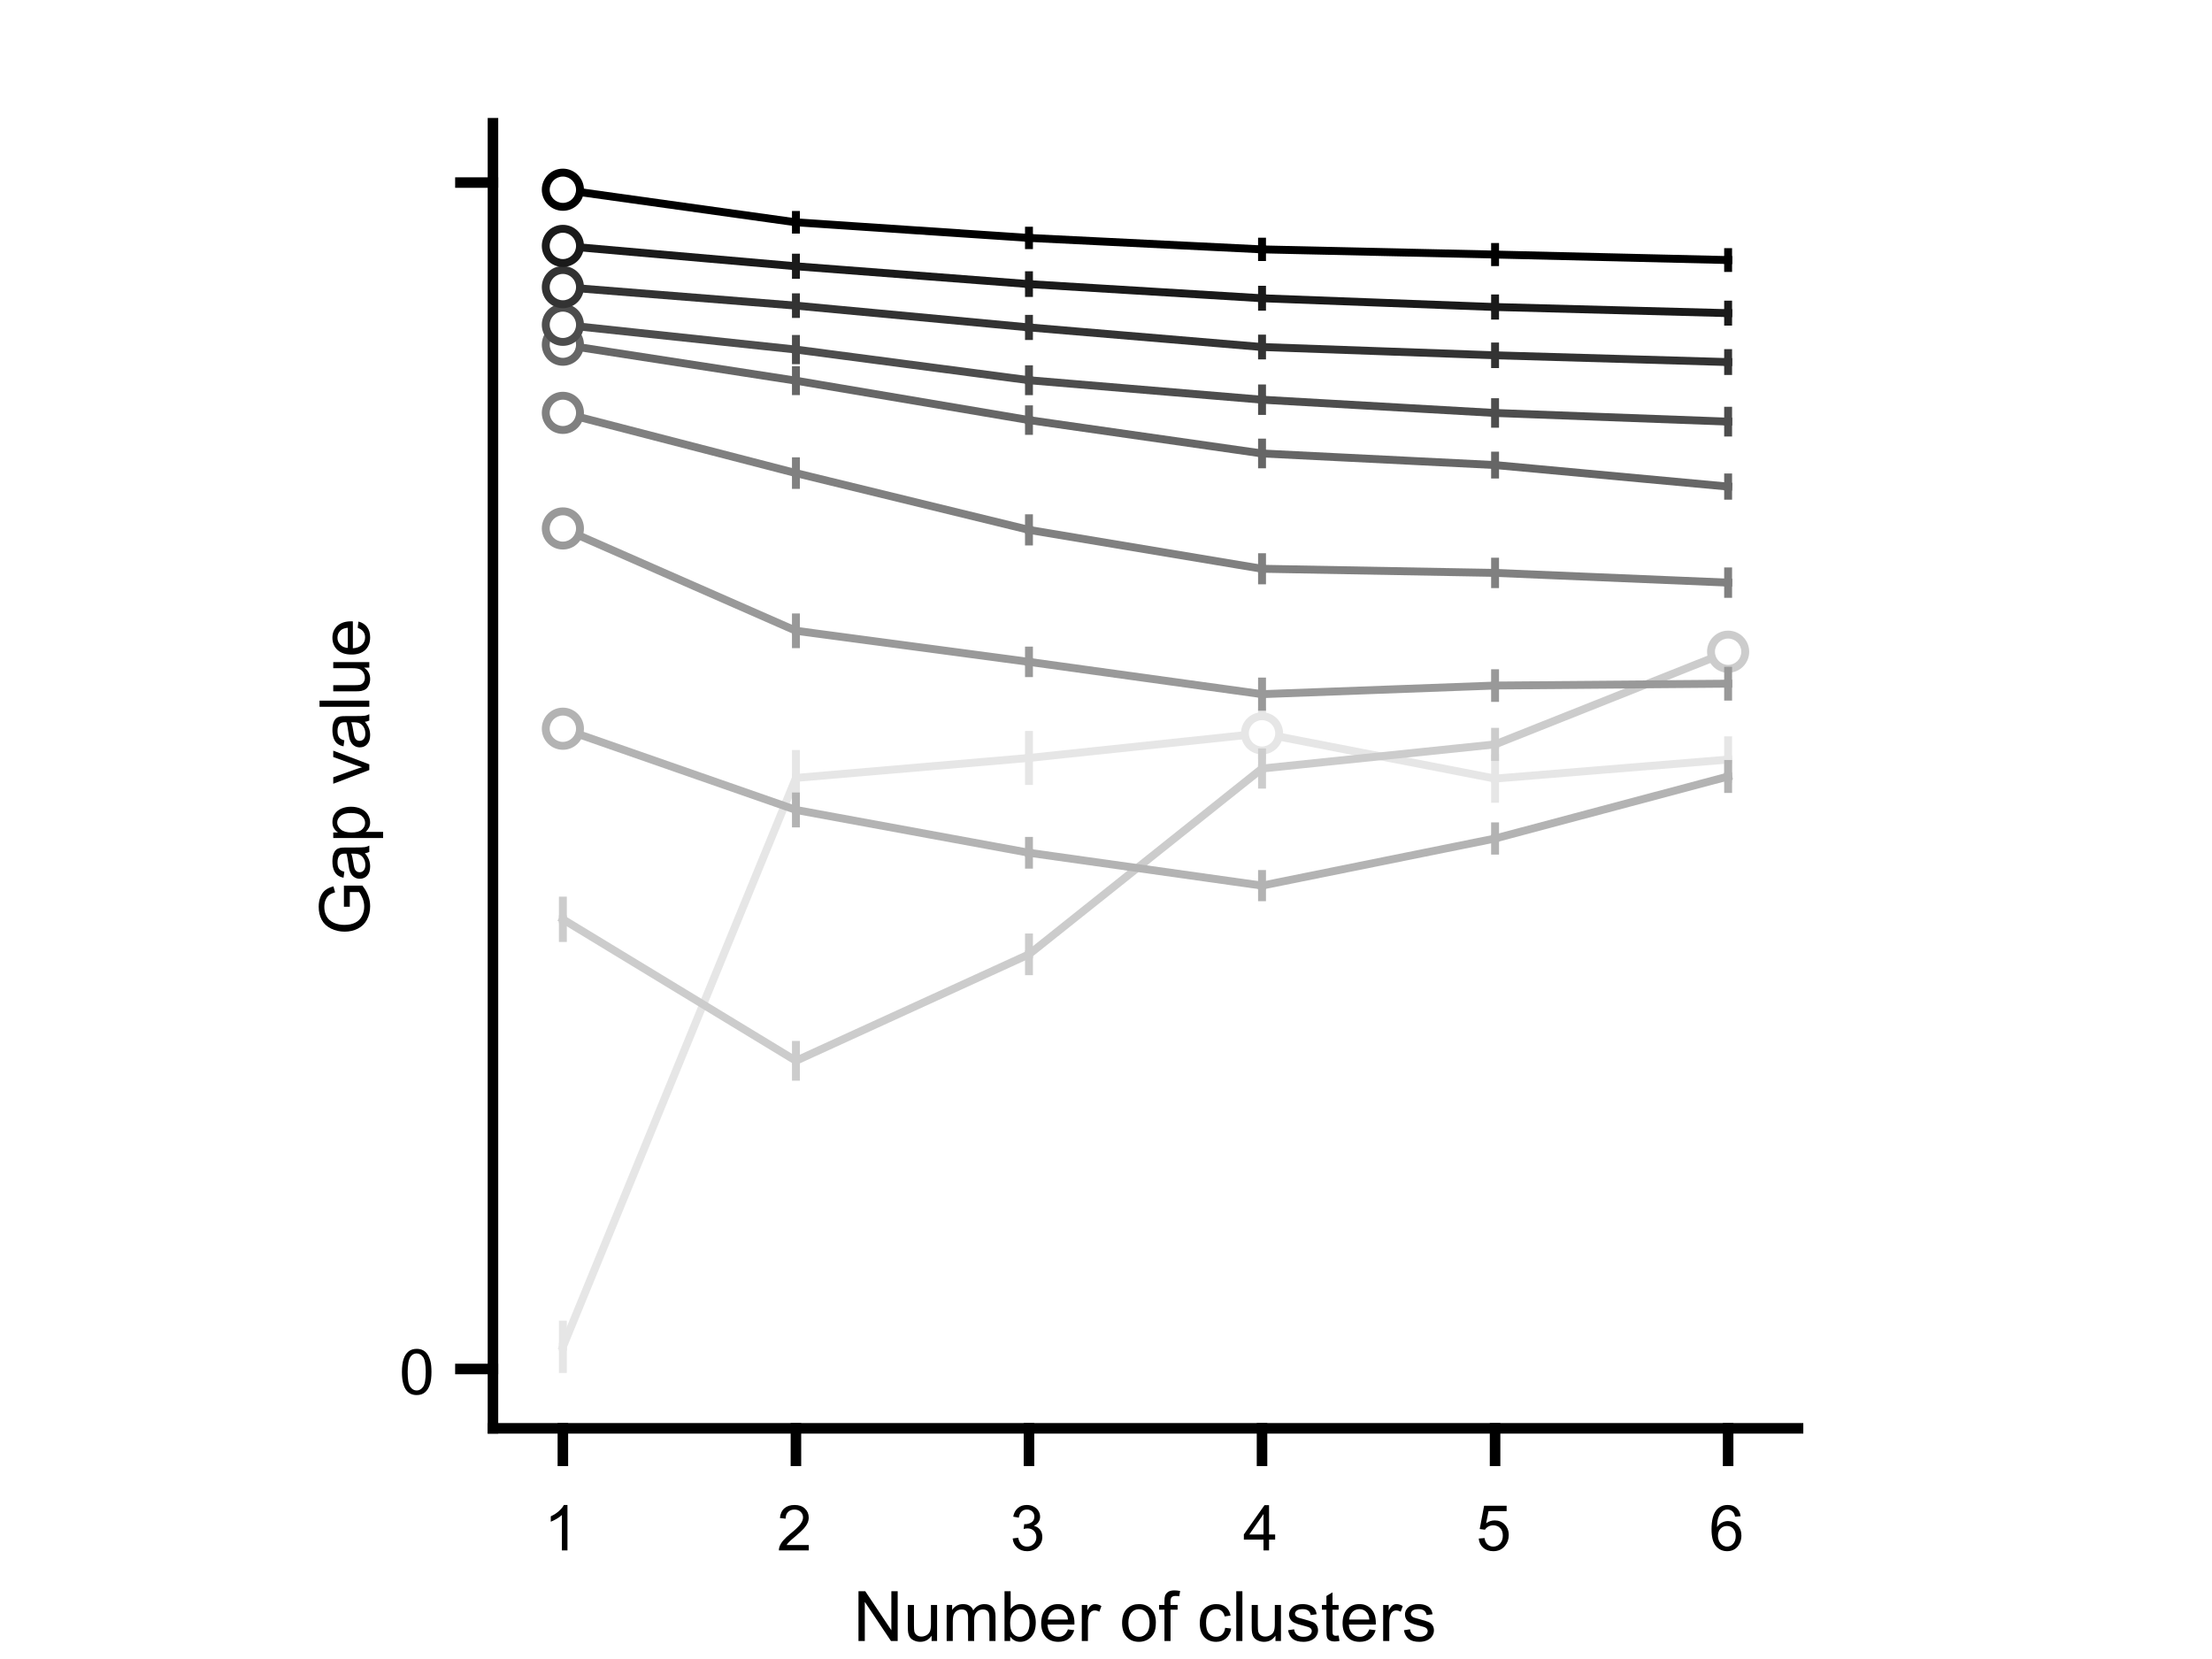 <?xml version="1.0"?>
<!DOCTYPE svg PUBLIC '-//W3C//DTD SVG 1.0//EN'
          'http://www.w3.org/TR/2001/REC-SVG-20010904/DTD/svg10.dtd'>
<svg xmlns:xlink="http://www.w3.org/1999/xlink" style="fill-opacity:1; color-rendering:auto; color-interpolation:auto; text-rendering:auto; stroke:black; stroke-linecap:square; stroke-miterlimit:10; shape-rendering:auto; stroke-opacity:1; fill:black; stroke-dasharray:none; font-weight:normal; stroke-width:1; font-family:'Dialog'; font-style:normal; stroke-linejoin:miter; font-size:12px; stroke-dashoffset:0; image-rendering:auto;" width="700" height="525" xmlns="http://www.w3.org/2000/svg"
><!--Generated by the Batik Graphics2D SVG Generator--><defs id="genericDefs"
  /><g
  ><defs id="defs1"
    ><clipPath clipPathUnits="userSpaceOnUse" id="clipPath1"
      ><path d="M0 0 L700 0 L700 525 L0 525 L0 0 Z"
      /></clipPath
    ></defs
    ><g style="fill:white; stroke:white;"
    ><rect x="0" y="0" width="700" style="clip-path:url(#clipPath1); stroke:none;" height="525"
    /></g
    ><g style="fill:white; text-rendering:optimizeSpeed; color-rendering:optimizeSpeed; image-rendering:optimizeSpeed; shape-rendering:crispEdges; stroke:white; color-interpolation:sRGB;"
    ><rect x="0" width="700" height="525" y="0" style="stroke:none;"
    /></g
    ><g style="stroke-linecap:butt; fill:rgb(230,230,230); text-rendering:geometricPrecision; image-rendering:optimizeQuality; color-rendering:optimizeQuality; stroke-linejoin:round; stroke:rgb(230,230,230); color-interpolation:linearRGB; stroke-width:2.5;"
    ><line y2="433.227" style="fill:none;" x1="178.125" x2="178.125" y1="426.207"
      /><line y2="253.758" style="fill:none;" x1="251.875" x2="251.875" y1="246.179"
      /><line y2="247.148" style="fill:none;" x1="325.625" x2="325.625" y1="239.857"
      /><line y2="239.034" style="fill:none;" x1="399.375" x2="399.375" y1="232.07"
      /><line y2="252.778" style="fill:none;" x1="473.125" x2="473.125" y1="246.392"
      /><line y2="246.458" style="fill:none;" x1="546.875" x2="546.875" y1="240.365"
      /><line y2="419.186" style="fill:none;" x1="178.125" x2="178.125" y1="426.207"
      /><line y2="238.6" style="fill:none;" x1="251.875" x2="251.875" y1="246.179"
      /><line y2="232.567" style="fill:none;" x1="325.625" x2="325.625" y1="239.857"
      /><line y2="225.106" style="fill:none;" x1="399.375" x2="399.375" y1="232.07"
      /><line y2="240.006" style="fill:none;" x1="473.125" x2="473.125" y1="246.392"
      /><line y2="234.272" style="fill:none;" x1="546.875" x2="546.875" y1="240.365"
      /><path d="M178.125 426.207 L251.875 246.179 L325.625 239.857 L399.375 232.07 L473.125 246.392 L546.875 240.365" style="fill:none; fill-rule:evenodd;"
    /></g
    ><g transform="translate(399.375,232.07)" style="fill:white; text-rendering:geometricPrecision; color-rendering:optimizeQuality; image-rendering:optimizeQuality; color-interpolation:linearRGB; stroke:white;"
    ><circle r="5.417" style="stroke:none;" cx="0" cy="0"
    /></g
    ><g transform="translate(399.375,232.07)" style="stroke-linecap:butt; fill:rgb(230,230,230); text-rendering:geometricPrecision; image-rendering:optimizeQuality; color-rendering:optimizeQuality; stroke-linejoin:round; stroke:rgb(230,230,230); color-interpolation:linearRGB; stroke-width:2.5;"
    ><path style="stroke:none;" d="M0 -4.167 C2.301 -4.167 4.167 -2.301 4.167 0 L4.167 0 C4.167 2.301 2.301 4.167 -0 4.167 C-2.301 4.167 -4.167 2.301 -4.167 -0 C-4.167 -2.301 -2.301 -4.167 0 -4.167 ZM0 -6.667 C-3.682 -6.667 -6.667 -3.682 -6.667 -0 C-6.667 3.682 -3.682 6.667 -0 6.667 C3.682 6.667 6.667 3.682 6.667 0 L6.667 0 C6.667 -3.682 3.682 -6.667 0 -6.667 Z"
      /><line transform="translate(-399.375,-232.07)" x1="178.125" x2="178.125" y1="290.918" style="fill:none; stroke:rgb(204,204,204);" y2="296.839"
      /><line transform="translate(-399.375,-232.07)" x1="251.875" x2="251.875" y1="335.698" style="fill:none; stroke:rgb(204,204,204);" y2="340.743"
      /><line transform="translate(-399.375,-232.07)" x1="325.625" x2="325.625" y1="302.002" style="fill:none; stroke:rgb(204,204,204);" y2="307.342"
      /><line transform="translate(-399.375,-232.07)" x1="399.375" x2="399.375" y1="243.205" style="fill:none; stroke:rgb(204,204,204);" y2="248.312"
      /><line transform="translate(-399.375,-232.07)" x1="473.125" x2="473.125" y1="235.569" style="fill:none; stroke:rgb(204,204,204);" y2="239.567"
      /><line transform="translate(-399.375,-232.07)" x1="546.875" x2="546.875" y1="206.239" style="fill:none; stroke:rgb(204,204,204);" y2="210.499"
      /><line transform="translate(-399.375,-232.07)" x1="178.125" x2="178.125" y1="290.918" style="fill:none; stroke:rgb(204,204,204);" y2="284.998"
      /><line transform="translate(-399.375,-232.07)" x1="251.875" x2="251.875" y1="335.698" style="fill:none; stroke:rgb(204,204,204);" y2="330.654"
      /><line transform="translate(-399.375,-232.07)" x1="325.625" x2="325.625" y1="302.002" style="fill:none; stroke:rgb(204,204,204);" y2="296.662"
      /><line transform="translate(-399.375,-232.07)" x1="399.375" x2="399.375" y1="243.205" style="fill:none; stroke:rgb(204,204,204);" y2="238.097"
      /><line transform="translate(-399.375,-232.07)" x1="473.125" x2="473.125" y1="235.569" style="fill:none; stroke:rgb(204,204,204);" y2="231.571"
      /><line transform="translate(-399.375,-232.07)" x1="546.875" x2="546.875" y1="206.239" style="fill:none; stroke:rgb(204,204,204);" y2="201.979"
      /><path d="M178.125 290.918 L251.875 335.698 L325.625 302.002 L399.375 243.205 L473.125 235.569 L546.875 206.239" style="fill:none; fill-rule:evenodd; stroke:rgb(204,204,204);" transform="translate(-399.375,-232.07)"
    /></g
    ><g transform="translate(546.875,206.239)" style="fill:white; text-rendering:geometricPrecision; color-rendering:optimizeQuality; image-rendering:optimizeQuality; color-interpolation:linearRGB; stroke:white;"
    ><circle r="5.417" style="stroke:none;" cx="0" cy="0"
    /></g
    ><g transform="translate(546.875,206.239)" style="stroke-linecap:butt; fill:rgb(204,204,204); text-rendering:geometricPrecision; image-rendering:optimizeQuality; color-rendering:optimizeQuality; stroke-linejoin:round; stroke:rgb(204,204,204); color-interpolation:linearRGB; stroke-width:2.5;"
    ><path style="stroke:none;" d="M0 -4.167 C2.301 -4.167 4.167 -2.301 4.167 0 L4.167 0 C4.167 2.301 2.301 4.167 -0 4.167 C-2.301 4.167 -4.167 2.301 -4.167 -0 C-4.167 -2.301 -2.301 -4.167 0 -4.167 ZM0 -6.667 C-3.682 -6.667 -6.667 -3.682 -6.667 -0 C-6.667 3.682 -3.682 6.667 -0 6.667 C3.682 6.667 6.667 3.682 6.667 0 L6.667 0 C6.667 -3.682 3.682 -6.667 0 -6.667 Z"
      /><line transform="translate(-546.875,-206.239)" x1="178.125" x2="178.125" y1="230.607" style="fill:none; stroke:rgb(179,179,179);" y2="235.221"
      /><line transform="translate(-546.875,-206.239)" x1="251.875" x2="251.875" y1="256.31" style="fill:none; stroke:rgb(179,179,179);" y2="260.579"
      /><line transform="translate(-546.875,-206.239)" x1="325.625" x2="325.625" y1="269.864" style="fill:none; stroke:rgb(179,179,179);" y2="273.642"
      /><line transform="translate(-546.875,-206.239)" x1="399.375" x2="399.375" y1="280.256" style="fill:none; stroke:rgb(179,179,179);" y2="283.93"
      /><line transform="translate(-546.875,-206.239)" x1="473.125" x2="473.125" y1="265.349" style="fill:none; stroke:rgb(179,179,179);" y2="269.191"
      /><line transform="translate(-546.875,-206.239)" x1="546.875" x2="546.875" y1="245.715" style="fill:none; stroke:rgb(179,179,179);" y2="249.684"
      /><line transform="translate(-546.875,-206.239)" x1="178.125" x2="178.125" y1="230.607" style="fill:none; stroke:rgb(179,179,179);" y2="225.993"
      /><line transform="translate(-546.875,-206.239)" x1="251.875" x2="251.875" y1="256.31" style="fill:none; stroke:rgb(179,179,179);" y2="252.042"
      /><line transform="translate(-546.875,-206.239)" x1="325.625" x2="325.625" y1="269.864" style="fill:none; stroke:rgb(179,179,179);" y2="266.085"
      /><line transform="translate(-546.875,-206.239)" x1="399.375" x2="399.375" y1="280.256" style="fill:none; stroke:rgb(179,179,179);" y2="276.582"
      /><line transform="translate(-546.875,-206.239)" x1="473.125" x2="473.125" y1="265.349" style="fill:none; stroke:rgb(179,179,179);" y2="261.508"
      /><line transform="translate(-546.875,-206.239)" x1="546.875" x2="546.875" y1="245.715" style="fill:none; stroke:rgb(179,179,179);" y2="241.746"
      /><path d="M178.125 230.607 L251.875 256.31 L325.625 269.864 L399.375 280.256 L473.125 265.349 L546.875 245.715" style="fill:none; fill-rule:evenodd; stroke:rgb(179,179,179);" transform="translate(-546.875,-206.239)"
    /></g
    ><g transform="translate(178.125,230.607)" style="fill:white; text-rendering:geometricPrecision; color-rendering:optimizeQuality; image-rendering:optimizeQuality; color-interpolation:linearRGB; stroke:white;"
    ><circle r="5.417" style="stroke:none;" cx="0" cy="0"
    /></g
    ><g transform="translate(178.125,230.607)" style="stroke-linecap:butt; fill:rgb(179,179,179); text-rendering:geometricPrecision; image-rendering:optimizeQuality; color-rendering:optimizeQuality; stroke-linejoin:round; stroke:rgb(179,179,179); color-interpolation:linearRGB; stroke-width:2.5;"
    ><path style="stroke:none;" d="M0 -4.167 C2.301 -4.167 4.167 -2.301 4.167 0 L4.167 0 C4.167 2.301 2.301 4.167 -0 4.167 C-2.301 4.167 -4.167 2.301 -4.167 -0 C-4.167 -2.301 -2.301 -4.167 0 -4.167 ZM0 -6.667 C-3.682 -6.667 -6.667 -3.682 -6.667 -0 C-6.667 3.682 -3.682 6.667 -0 6.667 C3.682 6.667 6.667 3.682 6.667 0 L6.667 0 C6.667 -3.682 3.682 -6.667 0 -6.667 Z"
      /><line transform="translate(-178.125,-230.607)" x1="178.125" x2="178.125" y1="167.231" style="fill:none; stroke:rgb(153,153,153);" y2="171.569"
      /><line transform="translate(-178.125,-230.607)" x1="251.875" x2="251.875" y1="199.615" style="fill:none; stroke:rgb(153,153,153);" y2="203.852"
      /><line transform="translate(-178.125,-230.607)" x1="325.625" x2="325.625" y1="209.455" style="fill:none; stroke:rgb(153,153,153);" y2="213.033"
      /><line transform="translate(-178.125,-230.607)" x1="399.375" x2="399.375" y1="219.673" style="fill:none; stroke:rgb(153,153,153);" y2="223.665"
      /><line transform="translate(-178.125,-230.607)" x1="473.125" x2="473.125" y1="216.946" style="fill:none; stroke:rgb(153,153,153);" y2="220.859"
      /><line transform="translate(-178.125,-230.607)" x1="546.875" x2="546.875" y1="216.355" style="fill:none; stroke:rgb(153,153,153);" y2="220.457"
      /><line transform="translate(-178.125,-230.607)" x1="178.125" x2="178.125" y1="167.231" style="fill:none; stroke:rgb(153,153,153);" y2="162.893"
      /><line transform="translate(-178.125,-230.607)" x1="251.875" x2="251.875" y1="199.615" style="fill:none; stroke:rgb(153,153,153);" y2="195.377"
      /><line transform="translate(-178.125,-230.607)" x1="325.625" x2="325.625" y1="209.455" style="fill:none; stroke:rgb(153,153,153);" y2="205.878"
      /><line transform="translate(-178.125,-230.607)" x1="399.375" x2="399.375" y1="219.673" style="fill:none; stroke:rgb(153,153,153);" y2="215.682"
      /><line transform="translate(-178.125,-230.607)" x1="473.125" x2="473.125" y1="216.946" style="fill:none; stroke:rgb(153,153,153);" y2="213.033"
      /><line transform="translate(-178.125,-230.607)" x1="546.875" x2="546.875" y1="216.355" style="fill:none; stroke:rgb(153,153,153);" y2="212.253"
      /><path d="M178.125 167.231 L251.875 199.615 L325.625 209.455 L399.375 219.673 L473.125 216.946 L546.875 216.355" style="fill:none; fill-rule:evenodd; stroke:rgb(153,153,153);" transform="translate(-178.125,-230.607)"
    /></g
    ><g transform="translate(178.125,167.231)" style="fill:white; text-rendering:geometricPrecision; color-rendering:optimizeQuality; image-rendering:optimizeQuality; color-interpolation:linearRGB; stroke:white;"
    ><circle r="5.417" style="stroke:none;" cx="0" cy="0"
    /></g
    ><g transform="translate(178.125,167.231)" style="stroke-linecap:butt; fill:rgb(153,153,153); text-rendering:geometricPrecision; image-rendering:optimizeQuality; color-rendering:optimizeQuality; stroke-linejoin:round; stroke:rgb(153,153,153); color-interpolation:linearRGB; stroke-width:2.5;"
    ><path style="stroke:none;" d="M0 -4.167 C2.301 -4.167 4.167 -2.301 4.167 0 L4.167 0 C4.167 2.301 2.301 4.167 -0 4.167 C-2.301 4.167 -4.167 2.301 -4.167 -0 C-4.167 -2.301 -2.301 -4.167 0 -4.167 ZM0 -6.667 C-3.682 -6.667 -6.667 -3.682 -6.667 -0 C-6.667 3.682 -3.682 6.667 -0 6.667 C3.682 6.667 6.667 3.682 6.667 0 L6.667 0 C6.667 -3.682 3.682 -6.667 0 -6.667 Z"
      /><line transform="translate(-178.125,-167.231)" x1="178.125" x2="178.125" y1="130.652" style="fill:none; stroke:gray;" y2="134.547"
      /><line transform="translate(-178.125,-167.231)" x1="251.875" x2="251.875" y1="149.718" style="fill:none; stroke:gray;" y2="153.463"
      /><line transform="translate(-178.125,-167.231)" x1="325.625" x2="325.625" y1="167.687" style="fill:none; stroke:gray;" y2="171.366"
      /><line transform="translate(-178.125,-167.231)" x1="399.375" x2="399.375" y1="179.992" style="fill:none; stroke:gray;" y2="183.661"
      /><line transform="translate(-178.125,-167.231)" x1="473.125" x2="473.125" y1="181.296" style="fill:none; stroke:gray;" y2="184.854"
      /><line transform="translate(-178.125,-167.231)" x1="546.875" x2="546.875" y1="184.375" style="fill:none; stroke:gray;" y2="187.928"
      /><line transform="translate(-178.125,-167.231)" x1="178.125" x2="178.125" y1="130.652" style="fill:none; stroke:gray;" y2="126.758"
      /><line transform="translate(-178.125,-167.231)" x1="251.875" x2="251.875" y1="149.718" style="fill:none; stroke:gray;" y2="145.973"
      /><line transform="translate(-178.125,-167.231)" x1="325.625" x2="325.625" y1="167.687" style="fill:none; stroke:gray;" y2="164.008"
      /><line transform="translate(-178.125,-167.231)" x1="399.375" x2="399.375" y1="179.992" style="fill:none; stroke:gray;" y2="176.323"
      /><line transform="translate(-178.125,-167.231)" x1="473.125" x2="473.125" y1="181.296" style="fill:none; stroke:gray;" y2="177.739"
      /><line transform="translate(-178.125,-167.231)" x1="546.875" x2="546.875" y1="184.375" style="fill:none; stroke:gray;" y2="180.822"
      /><path d="M178.125 130.652 L251.875 149.718 L325.625 167.687 L399.375 179.992 L473.125 181.296 L546.875 184.375" style="fill:none; fill-rule:evenodd; stroke:gray;" transform="translate(-178.125,-167.231)"
    /></g
    ><g transform="translate(178.125,130.652)" style="fill:white; text-rendering:geometricPrecision; color-rendering:optimizeQuality; image-rendering:optimizeQuality; color-interpolation:linearRGB; stroke:white;"
    ><circle r="5.417" style="stroke:none;" cx="0" cy="0"
    /></g
    ><g transform="translate(178.125,130.652)" style="stroke-linecap:butt; fill:gray; text-rendering:geometricPrecision; image-rendering:optimizeQuality; color-rendering:optimizeQuality; stroke-linejoin:round; stroke:gray; color-interpolation:linearRGB; stroke-width:2.5;"
    ><path style="stroke:none;" d="M0 -4.167 C2.301 -4.167 4.167 -2.301 4.167 0 L4.167 0 C4.167 2.301 2.301 4.167 -0 4.167 C-2.301 4.167 -4.167 2.301 -4.167 -0 C-4.167 -2.301 -2.301 -4.167 0 -4.167 ZM0 -6.667 C-3.682 -6.667 -6.667 -3.682 -6.667 -0 C-6.667 3.682 -3.682 6.667 -0 6.667 C3.682 6.667 6.667 3.682 6.667 0 L6.667 0 C6.667 -3.682 3.682 -6.667 0 -6.667 Z"
      /><line transform="translate(-178.125,-130.652)" x1="178.125" x2="178.125" y1="109.08" style="fill:none; stroke:rgb(102,102,102);" y2="112.734"
      /><line transform="translate(-178.125,-130.652)" x1="251.875" x2="251.875" y1="120.468" style="fill:none; stroke:rgb(102,102,102);" y2="123.776"
      /><line transform="translate(-178.125,-130.652)" x1="325.625" x2="325.625" y1="132.943" style="fill:none; stroke:rgb(102,102,102);" y2="136.362"
      /><line transform="translate(-178.125,-130.652)" x1="399.375" x2="399.375" y1="143.5" style="fill:none; stroke:rgb(102,102,102);" y2="146.948"
      /><line transform="translate(-178.125,-130.652)" x1="473.125" x2="473.125" y1="147.17" style="fill:none; stroke:rgb(102,102,102);" y2="150.166"
      /><line transform="translate(-178.125,-130.652)" x1="546.875" x2="546.875" y1="153.986" style="fill:none; stroke:rgb(102,102,102);" y2="156.881"
      /><line transform="translate(-178.125,-130.652)" x1="178.125" x2="178.125" y1="109.08" style="fill:none; stroke:rgb(102,102,102);" y2="105.426"
      /><line transform="translate(-178.125,-130.652)" x1="251.875" x2="251.875" y1="120.468" style="fill:none; stroke:rgb(102,102,102);" y2="117.159"
      /><line transform="translate(-178.125,-130.652)" x1="325.625" x2="325.625" y1="132.943" style="fill:none; stroke:rgb(102,102,102);" y2="129.524"
      /><line transform="translate(-178.125,-130.652)" x1="399.375" x2="399.375" y1="143.5" style="fill:none; stroke:rgb(102,102,102);" y2="140.052"
      /><line transform="translate(-178.125,-130.652)" x1="473.125" x2="473.125" y1="147.17" style="fill:none; stroke:rgb(102,102,102);" y2="144.175"
      /><line transform="translate(-178.125,-130.652)" x1="546.875" x2="546.875" y1="153.986" style="fill:none; stroke:rgb(102,102,102);" y2="151.09"
      /><path d="M178.125 109.08 L251.875 120.468 L325.625 132.943 L399.375 143.5 L473.125 147.17 L546.875 153.986" style="fill:none; fill-rule:evenodd; stroke:rgb(102,102,102);" transform="translate(-178.125,-130.652)"
    /></g
    ><g transform="translate(178.125,109.08)" style="fill:white; text-rendering:geometricPrecision; color-rendering:optimizeQuality; image-rendering:optimizeQuality; color-interpolation:linearRGB; stroke:white;"
    ><circle r="5.417" style="stroke:none;" cx="0" cy="0"
    /></g
    ><g transform="translate(178.125,109.08)" style="stroke-linecap:butt; fill:rgb(102,102,102); text-rendering:geometricPrecision; image-rendering:optimizeQuality; color-rendering:optimizeQuality; stroke-linejoin:round; stroke:rgb(102,102,102); color-interpolation:linearRGB; stroke-width:2.5;"
    ><path style="stroke:none;" d="M0 -4.167 C2.301 -4.167 4.167 -2.301 4.167 0 L4.167 0 C4.167 2.301 2.301 4.167 -0 4.167 C-2.301 4.167 -4.167 2.301 -4.167 -0 C-4.167 -2.301 -2.301 -4.167 0 -4.167 ZM0 -6.667 C-3.682 -6.667 -6.667 -3.682 -6.667 -0 C-6.667 3.682 -3.682 6.667 -0 6.667 C3.682 6.667 6.667 3.682 6.667 0 L6.667 0 C6.667 -3.682 3.682 -6.667 0 -6.667 Z"
      /><line transform="translate(-178.125,-109.08)" x1="178.125" x2="178.125" y1="102.787" style="fill:none; stroke:rgb(77,77,77);" y2="106.26"
      /><line transform="translate(-178.125,-109.08)" x1="251.875" x2="251.875" y1="110.62" style="fill:none; stroke:rgb(77,77,77);" y2="113.989"
      /><line transform="translate(-178.125,-109.08)" x1="325.625" x2="325.625" y1="120.325" style="fill:none; stroke:rgb(77,77,77);" y2="123.797"
      /><line transform="translate(-178.125,-109.08)" x1="399.375" x2="399.375" y1="126.49" style="fill:none; stroke:rgb(77,77,77);" y2="130.051"
      /><line transform="translate(-178.125,-109.08)" x1="473.125" x2="473.125" y1="130.686" style="fill:none; stroke:rgb(77,77,77);" y2="134.094"
      /><line transform="translate(-178.125,-109.08)" x1="546.875" x2="546.875" y1="133.428" style="fill:none; stroke:rgb(77,77,77);" y2="136.884"
      /><line transform="translate(-178.125,-109.08)" x1="178.125" x2="178.125" y1="102.787" style="fill:none; stroke:rgb(77,77,77);" y2="99.313"
      /><line transform="translate(-178.125,-109.08)" x1="251.875" x2="251.875" y1="110.62" style="fill:none; stroke:rgb(77,77,77);" y2="107.251"
      /><line transform="translate(-178.125,-109.08)" x1="325.625" x2="325.625" y1="120.325" style="fill:none; stroke:rgb(77,77,77);" y2="116.853"
      /><line transform="translate(-178.125,-109.08)" x1="399.375" x2="399.375" y1="126.49" style="fill:none; stroke:rgb(77,77,77);" y2="122.929"
      /><line transform="translate(-178.125,-109.08)" x1="473.125" x2="473.125" y1="130.686" style="fill:none; stroke:rgb(77,77,77);" y2="127.278"
      /><line transform="translate(-178.125,-109.08)" x1="546.875" x2="546.875" y1="133.428" style="fill:none; stroke:rgb(77,77,77);" y2="129.973"
      /><path d="M178.125 102.787 L251.875 110.62 L325.625 120.325 L399.375 126.49 L473.125 130.686 L546.875 133.428" style="fill:none; fill-rule:evenodd; stroke:rgb(77,77,77);" transform="translate(-178.125,-109.08)"
    /></g
    ><g transform="translate(178.125,102.787)" style="fill:white; text-rendering:geometricPrecision; color-rendering:optimizeQuality; image-rendering:optimizeQuality; color-interpolation:linearRGB; stroke:white;"
    ><circle r="5.417" style="stroke:none;" cx="0" cy="0"
    /></g
    ><g transform="translate(178.125,102.787)" style="stroke-linecap:butt; fill:rgb(77,77,77); text-rendering:geometricPrecision; image-rendering:optimizeQuality; color-rendering:optimizeQuality; stroke-linejoin:round; stroke:rgb(77,77,77); color-interpolation:linearRGB; stroke-width:2.5;"
    ><path style="stroke:none;" d="M0 -4.167 C2.301 -4.167 4.167 -2.301 4.167 0 L4.167 0 C4.167 2.301 2.301 4.167 -0 4.167 C-2.301 4.167 -4.167 2.301 -4.167 -0 C-4.167 -2.301 -2.301 -4.167 0 -4.167 ZM0 -6.667 C-3.682 -6.667 -6.667 -3.682 -6.667 -0 C-6.667 3.682 -3.682 6.667 -0 6.667 C3.682 6.667 6.667 3.682 6.667 0 L6.667 0 C6.667 -3.682 3.682 -6.667 0 -6.667 Z"
      /><line transform="translate(-178.125,-102.787)" x1="178.125" x2="178.125" y1="90.856" style="fill:none; stroke:rgb(51,51,51);" y2="93.492"
      /><line transform="translate(-178.125,-102.787)" x1="251.875" x2="251.875" y1="96.719" style="fill:none; stroke:rgb(51,51,51);" y2="99.367"
      /><line transform="translate(-178.125,-102.787)" x1="325.625" x2="325.625" y1="103.614" style="fill:none; stroke:rgb(51,51,51);" y2="106.335"
      /><line transform="translate(-178.125,-102.787)" x1="399.375" x2="399.375" y1="109.815" style="fill:none; stroke:rgb(51,51,51);" y2="112.483"
      /><line transform="translate(-178.125,-102.787)" x1="473.125" x2="473.125" y1="112.438" style="fill:none; stroke:rgb(51,51,51);" y2="115.229"
      /><line transform="translate(-178.125,-102.787)" x1="546.875" x2="546.875" y1="114.579" style="fill:none; stroke:rgb(51,51,51);" y2="117.422"
      /><line transform="translate(-178.125,-102.787)" x1="178.125" x2="178.125" y1="90.856" style="fill:none; stroke:rgb(51,51,51);" y2="88.22"
      /><line transform="translate(-178.125,-102.787)" x1="251.875" x2="251.875" y1="96.719" style="fill:none; stroke:rgb(51,51,51);" y2="94.072"
      /><line transform="translate(-178.125,-102.787)" x1="325.625" x2="325.625" y1="103.614" style="fill:none; stroke:rgb(51,51,51);" y2="100.893"
      /><line transform="translate(-178.125,-102.787)" x1="399.375" x2="399.375" y1="109.815" style="fill:none; stroke:rgb(51,51,51);" y2="107.147"
      /><line transform="translate(-178.125,-102.787)" x1="473.125" x2="473.125" y1="112.438" style="fill:none; stroke:rgb(51,51,51);" y2="109.647"
      /><line transform="translate(-178.125,-102.787)" x1="546.875" x2="546.875" y1="114.579" style="fill:none; stroke:rgb(51,51,51);" y2="111.736"
      /><path d="M178.125 90.856 L251.875 96.719 L325.625 103.614 L399.375 109.815 L473.125 112.438 L546.875 114.579" style="fill:none; fill-rule:evenodd; stroke:rgb(51,51,51);" transform="translate(-178.125,-102.787)"
    /></g
    ><g transform="translate(178.125,90.856)" style="fill:white; text-rendering:geometricPrecision; color-rendering:optimizeQuality; image-rendering:optimizeQuality; color-interpolation:linearRGB; stroke:white;"
    ><circle r="5.417" style="stroke:none;" cx="0" cy="0"
    /></g
    ><g transform="translate(178.125,90.856)" style="stroke-linecap:butt; fill:rgb(51,51,51); text-rendering:geometricPrecision; image-rendering:optimizeQuality; color-rendering:optimizeQuality; stroke-linejoin:round; stroke:rgb(51,51,51); color-interpolation:linearRGB; stroke-width:2.5;"
    ><path style="stroke:none;" d="M0 -4.167 C2.301 -4.167 4.167 -2.301 4.167 0 L4.167 0 C4.167 2.301 2.301 4.167 -0 4.167 C-2.301 4.167 -4.167 2.301 -4.167 -0 C-4.167 -2.301 -2.301 -4.167 0 -4.167 ZM0 -6.667 C-3.682 -6.667 -6.667 -3.682 -6.667 -0 C-6.667 3.682 -3.682 6.667 -0 6.667 C3.682 6.667 6.667 3.682 6.667 0 L6.667 0 C6.667 -3.682 3.682 -6.667 0 -6.667 Z"
      /><line transform="translate(-178.125,-90.856)" x1="178.125" x2="178.125" y1="77.818" style="fill:none; stroke:rgb(26,26,26);" y2="80.541"
      /><line transform="translate(-178.125,-90.856)" x1="251.875" x2="251.875" y1="84.264" style="fill:none; stroke:rgb(26,26,26);" y2="86.989"
      /><line transform="translate(-178.125,-90.856)" x1="325.625" x2="325.625" y1="89.905" style="fill:none; stroke:rgb(26,26,26);" y2="92.713"
      /><line transform="translate(-178.125,-90.856)" x1="399.375" x2="399.375" y1="94.384" style="fill:none; stroke:rgb(26,26,26);" y2="97.072"
      /><line transform="translate(-178.125,-90.856)" x1="473.125" x2="473.125" y1="97.154" style="fill:none; stroke:rgb(26,26,26);" y2="99.882"
      /><line transform="translate(-178.125,-90.856)" x1="546.875" x2="546.875" y1="99.097" style="fill:none; stroke:rgb(26,26,26);" y2="101.792"
      /><line transform="translate(-178.125,-90.856)" x1="178.125" x2="178.125" y1="77.818" style="fill:none; stroke:rgb(26,26,26);" y2="75.096"
      /><line transform="translate(-178.125,-90.856)" x1="251.875" x2="251.875" y1="84.264" style="fill:none; stroke:rgb(26,26,26);" y2="81.538"
      /><line transform="translate(-178.125,-90.856)" x1="325.625" x2="325.625" y1="89.905" style="fill:none; stroke:rgb(26,26,26);" y2="87.098"
      /><line transform="translate(-178.125,-90.856)" x1="399.375" x2="399.375" y1="94.384" style="fill:none; stroke:rgb(26,26,26);" y2="91.697"
      /><line transform="translate(-178.125,-90.856)" x1="473.125" x2="473.125" y1="97.154" style="fill:none; stroke:rgb(26,26,26);" y2="94.427"
      /><line transform="translate(-178.125,-90.856)" x1="546.875" x2="546.875" y1="99.097" style="fill:none; stroke:rgb(26,26,26);" y2="96.401"
      /><path d="M178.125 77.818 L251.875 84.264 L325.625 89.905 L399.375 94.384 L473.125 97.154 L546.875 99.097" style="fill:none; fill-rule:evenodd; stroke:rgb(26,26,26);" transform="translate(-178.125,-90.856)"
    /></g
    ><g transform="translate(178.125,77.818)" style="fill:white; text-rendering:geometricPrecision; color-rendering:optimizeQuality; image-rendering:optimizeQuality; color-interpolation:linearRGB; stroke:white;"
    ><circle r="5.417" style="stroke:none;" cx="0" cy="0"
    /></g
    ><g transform="translate(178.125,77.818)" style="stroke-linecap:butt; fill:rgb(26,26,26); text-rendering:geometricPrecision; image-rendering:optimizeQuality; color-rendering:optimizeQuality; stroke-linejoin:round; stroke:rgb(26,26,26); color-interpolation:linearRGB; stroke-width:2.5;"
    ><path style="stroke:none;" d="M0 -4.167 C2.301 -4.167 4.167 -2.301 4.167 0 L4.167 0 C4.167 2.301 2.301 4.167 -0 4.167 C-2.301 4.167 -4.167 2.301 -4.167 -0 C-4.167 -2.301 -2.301 -4.167 0 -4.167 ZM0 -6.667 C-3.682 -6.667 -6.667 -3.682 -6.667 -0 C-6.667 3.682 -3.682 6.667 -0 6.667 C3.682 6.667 6.667 3.682 6.667 0 L6.667 0 C6.667 -3.682 3.682 -6.667 0 -6.667 Z"
      /><line transform="translate(-178.125,-77.818)" x1="178.125" x2="178.125" y1="60.041" style="fill:none; stroke:black;" y2="62.309"
      /><line transform="translate(-178.125,-77.818)" x1="251.875" x2="251.875" y1="70.35" style="fill:none; stroke:black;" y2="72.672"
      /><line transform="translate(-178.125,-77.818)" x1="325.625" x2="325.625" y1="75.29" style="fill:none; stroke:black;" y2="77.581"
      /><line transform="translate(-178.125,-77.818)" x1="399.375" x2="399.375" y1="78.917" style="fill:none; stroke:black;" y2="81.347"
      /><line transform="translate(-178.125,-77.818)" x1="473.125" x2="473.125" y1="80.553" style="fill:none; stroke:black;" y2="82.956"
      /><line transform="translate(-178.125,-77.818)" x1="546.875" x2="546.875" y1="82.296" style="fill:none; stroke:black;" y2="84.807"
      /><line transform="translate(-178.125,-77.818)" x1="178.125" x2="178.125" y1="60.041" style="fill:none; stroke:black;" y2="57.773"
      /><line transform="translate(-178.125,-77.818)" x1="251.875" x2="251.875" y1="70.35" style="fill:none; stroke:black;" y2="68.028"
      /><line transform="translate(-178.125,-77.818)" x1="325.625" x2="325.625" y1="75.29" style="fill:none; stroke:black;" y2="72.999"
      /><line transform="translate(-178.125,-77.818)" x1="399.375" x2="399.375" y1="78.917" style="fill:none; stroke:black;" y2="76.486"
      /><line transform="translate(-178.125,-77.818)" x1="473.125" x2="473.125" y1="80.553" style="fill:none; stroke:black;" y2="78.15"
      /><line transform="translate(-178.125,-77.818)" x1="546.875" x2="546.875" y1="82.296" style="fill:none; stroke:black;" y2="79.784"
      /><path d="M178.125 60.041 L251.875 70.35 L325.625 75.29 L399.375 78.917 L473.125 80.553 L546.875 82.296" style="fill:none; fill-rule:evenodd; stroke:black;" transform="translate(-178.125,-77.818)"
    /></g
    ><g transform="translate(178.125,60.041)" style="fill:white; text-rendering:geometricPrecision; color-rendering:optimizeQuality; image-rendering:optimizeQuality; color-interpolation:linearRGB; stroke:white;"
    ><circle r="5.417" style="stroke:none;" cx="0" cy="0"
    /></g
    ><g transform="translate(178.125,60.041)" style="stroke-linecap:butt; text-rendering:geometricPrecision; color-rendering:optimizeQuality; image-rendering:optimizeQuality; stroke-linejoin:round; color-interpolation:linearRGB; stroke-width:2.5;"
    ><path style="stroke:none;" d="M0 -4.167 C2.301 -4.167 4.167 -2.301 4.167 0 L4.167 0 C4.167 2.301 2.301 4.167 -0 4.167 C-2.301 4.167 -4.167 2.301 -4.167 -0 C-4.167 -2.301 -2.301 -4.167 0 -4.167 ZM0 -6.667 C-3.682 -6.667 -6.667 -3.682 -6.667 -0 C-6.667 3.682 -3.682 6.667 -0 6.667 C3.682 6.667 6.667 3.682 6.667 0 L6.667 0 C6.667 -3.682 3.682 -6.667 0 -6.667 Z"
      /><line transform="translate(-178.125,-60.041)" x1="156" x2="569" y1="452" style="stroke-linecap:square; fill:none; stroke-width:3.333;" y2="452"
      /><line transform="translate(-178.125,-60.041)" x1="178.125" x2="178.125" y1="452" style="stroke-linecap:square; fill:none; stroke-width:3.333;" y2="462.3"
      /><line transform="translate(-178.125,-60.041)" x1="251.875" x2="251.875" y1="452" style="stroke-linecap:square; fill:none; stroke-width:3.333;" y2="462.3"
      /><line transform="translate(-178.125,-60.041)" x1="325.625" x2="325.625" y1="452" style="stroke-linecap:square; fill:none; stroke-width:3.333;" y2="462.3"
      /><line transform="translate(-178.125,-60.041)" x1="399.375" x2="399.375" y1="452" style="stroke-linecap:square; fill:none; stroke-width:3.333;" y2="462.3"
      /><line transform="translate(-178.125,-60.041)" x1="473.125" x2="473.125" y1="452" style="stroke-linecap:square; fill:none; stroke-width:3.333;" y2="462.3"
      /><line transform="translate(-178.125,-60.041)" x1="546.875" x2="546.875" y1="452" style="stroke-linecap:square; fill:none; stroke-width:3.333;" y2="462.3"
    /></g
    ><g transform="translate(178.125,469.633)" style="font-size:20px; text-rendering:geometricPrecision; color-rendering:optimizeQuality; image-rendering:optimizeQuality; font-family:'SansSerif'; color-interpolation:linearRGB;"
    ><path style="stroke:none;" d="M1.453 21 L-0.312 21 L-0.312 9.797 Q-0.938 10.406 -1.969 11.008 Q-3 11.609 -3.828 11.922 L-3.828 10.219 Q-2.344 9.531 -1.242 8.539 Q-0.141 7.547 0.312 6.625 L1.453 6.625 L1.453 21 Z"
    /></g
    ><g transform="translate(251.875,469.633)" style="font-size:20px; text-rendering:geometricPrecision; color-rendering:optimizeQuality; image-rendering:optimizeQuality; font-family:'SansSerif'; color-interpolation:linearRGB;"
    ><path style="stroke:none;" d="M4.062 19.312 L4.062 21 L-5.391 21 Q-5.406 20.359 -5.188 19.781 Q-4.828 18.812 -4.031 17.875 Q-3.234 16.938 -1.734 15.703 Q0.609 13.797 1.43 12.68 Q2.25 11.562 2.25 10.562 Q2.25 9.516 1.5 8.797 Q0.75 8.078 -0.453 8.078 Q-1.719 8.078 -2.484 8.844 Q-3.25 9.609 -3.25 10.953 L-5.062 10.766 Q-4.875 8.75 -3.664 7.688 Q-2.453 6.625 -0.406 6.625 Q1.641 6.625 2.844 7.766 Q4.047 8.906 4.047 10.594 Q4.047 11.453 3.695 12.289 Q3.344 13.125 2.531 14.039 Q1.719 14.953 -0.172 16.562 Q-1.766 17.891 -2.211 18.359 Q-2.656 18.828 -2.953 19.312 L4.062 19.312 Z"
    /></g
    ><g transform="translate(325.625,469.633)" style="font-size:20px; text-rendering:geometricPrecision; color-rendering:optimizeQuality; image-rendering:optimizeQuality; font-family:'SansSerif'; color-interpolation:linearRGB;"
    ><path style="stroke:none;" d="M-5.156 17.219 L-3.406 16.984 Q-3.094 18.484 -2.367 19.141 Q-1.641 19.797 -0.594 19.797 Q0.641 19.797 1.492 18.938 Q2.344 18.078 2.344 16.812 Q2.344 15.594 1.555 14.812 Q0.766 14.031 -0.453 14.031 Q-0.953 14.031 -1.688 14.219 L-1.5 12.672 Q-1.328 12.703 -1.219 12.703 Q-0.094 12.703 0.805 12.117 Q1.703 11.531 1.703 10.312 Q1.703 9.344 1.047 8.703 Q0.391 8.062 -0.641 8.062 Q-1.656 8.062 -2.344 8.711 Q-3.031 9.359 -3.219 10.641 L-4.984 10.328 Q-4.656 8.562 -3.516 7.594 Q-2.375 6.625 -0.672 6.625 Q0.5 6.625 1.484 7.125 Q2.469 7.625 2.992 8.5 Q3.516 9.375 3.516 10.344 Q3.516 11.266 3.016 12.031 Q2.516 12.797 1.547 13.25 Q2.812 13.531 3.516 14.461 Q4.219 15.391 4.219 16.766 Q4.219 18.641 2.852 19.945 Q1.484 21.25 -0.609 21.25 Q-2.5 21.25 -3.742 20.125 Q-4.984 19 -5.156 17.219 Z"
    /></g
    ><g transform="translate(399.375,469.633)" style="font-size:20px; text-rendering:geometricPrecision; color-rendering:optimizeQuality; image-rendering:optimizeQuality; font-family:'SansSerif'; color-interpolation:linearRGB;"
    ><path style="stroke:none;" d="M0.469 21 L0.469 17.578 L-5.75 17.578 L-5.75 15.953 L0.781 6.688 L2.219 6.688 L2.219 15.953 L4.156 15.953 L4.156 17.578 L2.219 17.578 L2.219 21 L0.469 21 ZM0.469 15.953 L0.469 9.5 L-4.016 15.953 L0.469 15.953 Z"
    /></g
    ><g transform="translate(473.125,469.633)" style="font-size:20px; text-rendering:geometricPrecision; color-rendering:optimizeQuality; image-rendering:optimizeQuality; font-family:'SansSerif'; color-interpolation:linearRGB;"
    ><path style="stroke:none;" d="M-5.172 17.25 L-3.328 17.094 Q-3.125 18.438 -2.375 19.117 Q-1.625 19.797 -0.562 19.797 Q0.703 19.797 1.578 18.844 Q2.453 17.891 2.453 16.297 Q2.453 14.797 1.609 13.93 Q0.766 13.062 -0.594 13.062 Q-1.453 13.062 -2.133 13.445 Q-2.812 13.828 -3.203 14.453 L-4.859 14.234 L-3.469 6.875 L3.656 6.875 L3.656 8.562 L-2.062 8.562 L-2.828 12.406 Q-1.547 11.5 -0.125 11.5 Q1.75 11.5 3.039 12.805 Q4.328 14.109 4.328 16.141 Q4.328 18.094 3.188 19.5 Q1.812 21.25 -0.562 21.25 Q-2.516 21.25 -3.758 20.156 Q-5 19.062 -5.172 17.25 Z"
    /></g
    ><g transform="translate(546.875,469.633)" style="font-size:20px; text-rendering:geometricPrecision; color-rendering:optimizeQuality; image-rendering:optimizeQuality; font-family:'SansSerif'; color-interpolation:linearRGB;"
    ><path style="stroke:none;" d="M3.953 10.188 L2.203 10.328 Q1.969 9.297 1.547 8.828 Q0.828 8.062 -0.219 8.062 Q-1.062 8.062 -1.688 8.531 Q-2.516 9.141 -3 10.305 Q-3.484 11.469 -3.5 13.609 Q-2.859 12.656 -1.945 12.188 Q-1.031 11.719 -0.016 11.719 Q1.734 11.719 2.969 13.008 Q4.203 14.297 4.203 16.344 Q4.203 17.703 3.625 18.859 Q3.047 20.016 2.031 20.633 Q1.016 21.25 -0.281 21.25 Q-2.469 21.25 -3.859 19.633 Q-5.25 18.016 -5.25 14.297 Q-5.25 10.156 -3.719 8.266 Q-2.375 6.625 -0.109 6.625 Q1.578 6.625 2.656 7.57 Q3.734 8.516 3.953 10.188 ZM-3.219 16.359 Q-3.219 17.266 -2.836 18.094 Q-2.453 18.922 -1.758 19.359 Q-1.062 19.797 -0.312 19.797 Q0.812 19.797 1.609 18.898 Q2.406 18 2.406 16.453 Q2.406 14.969 1.617 14.117 Q0.828 13.266 -0.375 13.266 Q-1.562 13.266 -2.391 14.117 Q-3.219 14.969 -3.219 16.359 Z"
    /></g
    ><g transform="translate(362.5,496.3)" style="font-size:22px; text-rendering:geometricPrecision; color-rendering:optimizeQuality; image-rendering:optimizeQuality; font-family:'SansSerif'; color-interpolation:linearRGB;"
    ><path style="stroke:none;" d="M-90.828 23 L-90.828 7.25 L-88.688 7.25 L-80.422 19.609 L-80.422 7.25 L-78.422 7.25 L-78.422 23 L-80.547 23 L-88.828 10.625 L-88.828 23 L-90.828 23 ZM-67.69 23 L-67.69 21.328 Q-69.019 23.266 -71.3 23.266 Q-72.315 23.266 -73.19 22.875 Q-74.065 22.484 -74.487 21.898 Q-74.909 21.312 -75.081 20.469 Q-75.206 19.891 -75.206 18.656 L-75.206 11.594 L-73.269 11.594 L-73.269 17.922 Q-73.269 19.438 -73.159 19.953 Q-72.972 20.719 -72.378 21.156 Q-71.784 21.594 -70.925 21.594 Q-70.05 21.594 -69.284 21.148 Q-68.519 20.703 -68.206 19.938 Q-67.894 19.172 -67.894 17.703 L-67.894 11.594 L-65.956 11.594 L-65.956 23 L-67.69 23 ZM-62.924 23 L-62.924 11.594 L-61.19 11.594 L-61.19 13.188 Q-60.658 12.359 -59.768 11.844 Q-58.877 11.328 -57.736 11.328 Q-56.471 11.328 -55.658 11.859 Q-54.846 12.391 -54.518 13.328 Q-53.158 11.328 -50.986 11.328 Q-49.299 11.328 -48.385 12.273 Q-47.471 13.219 -47.471 15.172 L-47.471 23 L-49.393 23 L-49.393 15.812 Q-49.393 14.656 -49.58 14.141 Q-49.768 13.625 -50.26 13.32 Q-50.752 13.016 -51.424 13.016 Q-52.627 13.016 -53.424 13.812 Q-54.221 14.609 -54.221 16.375 L-54.221 23 L-56.143 23 L-56.143 15.594 Q-56.143 14.297 -56.619 13.656 Q-57.096 13.016 -58.174 13.016 Q-58.986 13.016 -59.682 13.445 Q-60.377 13.875 -60.682 14.695 Q-60.986 15.516 -60.986 17.078 L-60.986 23 L-62.924 23 ZM-42.816 23 L-44.613 23 L-44.613 7.25 L-42.676 7.25 L-42.676 12.875 Q-41.457 11.328 -39.551 11.328 Q-38.504 11.328 -37.559 11.758 Q-36.613 12.188 -36.012 12.953 Q-35.41 13.719 -35.066 14.805 Q-34.723 15.891 -34.723 17.125 Q-34.723 20.062 -36.168 21.664 Q-37.613 23.266 -39.645 23.266 Q-41.66 23.266 -42.816 21.578 L-42.816 23 ZM-42.832 17.203 Q-42.832 19.266 -42.285 20.172 Q-41.363 21.672 -39.816 21.672 Q-38.535 21.672 -37.613 20.57 Q-36.691 19.469 -36.691 17.281 Q-36.691 15.047 -37.582 13.984 Q-38.473 12.922 -39.723 12.922 Q-40.988 12.922 -41.91 14.023 Q-42.832 15.125 -42.832 17.203 ZM-24.55 19.328 L-22.55 19.578 Q-23.034 21.328 -24.308 22.297 Q-25.581 23.266 -27.581 23.266 Q-30.081 23.266 -31.542 21.719 Q-33.003 20.172 -33.003 17.391 Q-33.003 14.516 -31.526 12.922 Q-30.05 11.328 -27.675 11.328 Q-25.394 11.328 -23.94 12.891 Q-22.487 14.453 -22.487 17.281 Q-22.487 17.453 -22.503 17.797 L-31.019 17.797 Q-30.909 19.672 -29.948 20.672 Q-28.987 21.672 -27.565 21.672 Q-26.503 21.672 -25.753 21.109 Q-25.003 20.547 -24.55 19.328 ZM-30.909 16.203 L-24.534 16.203 Q-24.659 14.766 -25.269 14.047 Q-26.19 12.922 -27.659 12.922 Q-28.987 12.922 -29.894 13.812 Q-30.8 14.703 -30.909 16.203 ZM-20.158 23 L-20.158 11.594 L-18.408 11.594 L-18.408 13.328 Q-17.752 12.109 -17.182 11.719 Q-16.611 11.328 -15.94 11.328 Q-14.955 11.328 -13.955 11.953 L-14.611 13.75 Q-15.33 13.328 -16.033 13.328 Q-16.674 13.328 -17.174 13.711 Q-17.674 14.094 -17.893 14.766 Q-18.221 15.797 -18.221 17.031 L-18.221 23 L-20.158 23 ZM-7.407 17.297 Q-7.407 14.125 -5.642 12.594 Q-4.173 11.328 -2.063 11.328 Q0.296 11.328 1.788 12.875 Q3.28 14.422 3.28 17.141 Q3.28 19.344 2.616 20.602 Q1.952 21.859 0.694 22.562 Q-0.564 23.266 -2.063 23.266 Q-4.454 23.266 -5.931 21.727 Q-7.407 20.188 -7.407 17.297 ZM-5.423 17.297 Q-5.423 19.484 -4.47 20.578 Q-3.517 21.672 -2.063 21.672 Q-0.626 21.672 0.335 20.57 Q1.296 19.469 1.296 17.234 Q1.296 15.109 0.335 14.023 Q-0.626 12.938 -2.063 12.938 Q-3.517 12.938 -4.47 14.023 Q-5.423 15.109 -5.423 17.297 ZM6 23 L6 13.094 L4.297 13.094 L4.297 11.594 L6 11.594 L6 10.375 Q6 9.234 6.203 8.672 Q6.484 7.922 7.188 7.453 Q7.891 6.984 9.172 6.984 Q9.984 6.984 10.969 7.172 L10.672 8.859 Q10.078 8.75 9.547 8.75 Q8.656 8.75 8.289 9.125 Q7.922 9.5 7.922 10.531 L7.922 11.594 L10.156 11.594 L10.156 13.094 L7.922 13.094 L7.922 23 L6 23 ZM25.209 18.828 L27.115 19.062 Q26.803 21.031 25.521 22.148 Q24.24 23.266 22.365 23.266 Q20.021 23.266 18.6 21.734 Q17.178 20.203 17.178 17.344 Q17.178 15.484 17.787 14.102 Q18.396 12.719 19.654 12.023 Q20.912 11.328 22.381 11.328 Q24.24 11.328 25.42 12.273 Q26.6 13.219 26.928 14.938 L25.053 15.234 Q24.787 14.078 24.1 13.5 Q23.412 12.922 22.459 12.922 Q20.99 12.922 20.076 13.969 Q19.162 15.016 19.162 17.281 Q19.162 19.578 20.045 20.625 Q20.928 21.672 22.35 21.672 Q23.49 21.672 24.248 20.969 Q25.006 20.266 25.209 18.828 ZM28.725 23 L28.725 7.25 L30.662 7.25 L30.662 23 L28.725 23 ZM41.128 23 L41.128 21.328 Q39.8 23.266 37.519 23.266 Q36.503 23.266 35.628 22.875 Q34.753 22.484 34.331 21.898 Q33.909 21.312 33.737 20.469 Q33.612 19.891 33.612 18.656 L33.612 11.594 L35.55 11.594 L35.55 17.922 Q35.55 19.438 35.659 19.953 Q35.847 20.719 36.44 21.156 Q37.034 21.594 37.894 21.594 Q38.769 21.594 39.534 21.148 Q40.3 20.703 40.612 19.938 Q40.925 19.172 40.925 17.703 L40.925 11.594 L42.862 11.594 L42.862 23 L41.128 23 ZM45.113 19.594 L47.035 19.297 Q47.191 20.438 47.926 21.055 Q48.66 21.672 49.988 21.672 Q51.316 21.672 51.965 21.125 Q52.613 20.578 52.613 19.859 Q52.613 19.203 52.035 18.828 Q51.645 18.562 50.066 18.172 Q47.926 17.625 47.105 17.234 Q46.285 16.844 45.863 16.148 Q45.441 15.453 45.441 14.625 Q45.441 13.859 45.793 13.211 Q46.145 12.562 46.738 12.125 Q47.191 11.797 47.973 11.562 Q48.754 11.328 49.645 11.328 Q50.988 11.328 52.004 11.719 Q53.02 12.109 53.504 12.766 Q53.988 13.422 54.16 14.531 L52.27 14.797 Q52.145 13.906 51.527 13.414 Q50.91 12.922 49.785 12.922 Q48.441 12.922 47.879 13.359 Q47.316 13.797 47.316 14.391 Q47.316 14.766 47.551 15.078 Q47.785 15.391 48.285 15.594 Q48.582 15.688 49.988 16.078 Q52.051 16.625 52.863 16.977 Q53.676 17.328 54.137 17.992 Q54.598 18.656 54.598 19.641 Q54.598 20.609 54.035 21.469 Q53.473 22.328 52.402 22.797 Q51.332 23.266 49.988 23.266 Q47.77 23.266 46.605 22.336 Q45.441 21.406 45.113 19.594 ZM61.113 21.266 L61.395 22.984 Q60.582 23.156 59.926 23.156 Q58.879 23.156 58.301 22.82 Q57.723 22.484 57.488 21.945 Q57.254 21.406 57.254 19.656 L57.254 13.094 L55.832 13.094 L55.832 11.594 L57.254 11.594 L57.254 8.766 L59.176 7.609 L59.176 11.594 L61.113 11.594 L61.113 13.094 L59.176 13.094 L59.176 19.766 Q59.176 20.594 59.277 20.828 Q59.379 21.062 59.605 21.203 Q59.832 21.344 60.27 21.344 Q60.582 21.344 61.113 21.266 ZM70.819 19.328 L72.819 19.578 Q72.335 21.328 71.061 22.297 Q69.788 23.266 67.788 23.266 Q65.288 23.266 63.827 21.719 Q62.366 20.172 62.366 17.391 Q62.366 14.516 63.843 12.922 Q65.319 11.328 67.694 11.328 Q69.976 11.328 71.429 12.891 Q72.882 14.453 72.882 17.281 Q72.882 17.453 72.866 17.797 L64.351 17.797 Q64.46 19.672 65.421 20.672 Q66.382 21.672 67.804 21.672 Q68.866 21.672 69.616 21.109 Q70.366 20.547 70.819 19.328 ZM64.46 16.203 L70.835 16.203 Q70.71 14.766 70.101 14.047 Q69.179 12.922 67.71 12.922 Q66.382 12.922 65.476 13.812 Q64.569 14.703 64.46 16.203 ZM75.211 23 L75.211 11.594 L76.961 11.594 L76.961 13.328 Q77.617 12.109 78.188 11.719 Q78.758 11.328 79.43 11.328 Q80.414 11.328 81.414 11.953 L80.758 13.75 Q80.039 13.328 79.336 13.328 Q78.695 13.328 78.195 13.711 Q77.695 14.094 77.477 14.766 Q77.148 15.797 77.148 17.031 L77.148 23 L75.211 23 ZM81.787 19.594 L83.709 19.297 Q83.865 20.438 84.6 21.055 Q85.334 21.672 86.662 21.672 Q87.99 21.672 88.639 21.125 Q89.287 20.578 89.287 19.859 Q89.287 19.203 88.709 18.828 Q88.318 18.562 86.74 18.172 Q84.6 17.625 83.779 17.234 Q82.959 16.844 82.537 16.148 Q82.115 15.453 82.115 14.625 Q82.115 13.859 82.467 13.211 Q82.818 12.562 83.412 12.125 Q83.865 11.797 84.647 11.562 Q85.428 11.328 86.318 11.328 Q87.662 11.328 88.678 11.719 Q89.693 12.109 90.178 12.766 Q90.662 13.422 90.834 14.531 L88.943 14.797 Q88.818 13.906 88.201 13.414 Q87.584 12.922 86.459 12.922 Q85.115 12.922 84.553 13.359 Q83.99 13.797 83.99 14.391 Q83.99 14.766 84.225 15.078 Q84.459 15.391 84.959 15.594 Q85.256 15.688 86.662 16.078 Q88.725 16.625 89.537 16.977 Q90.35 17.328 90.811 17.992 Q91.272 18.656 91.272 19.641 Q91.272 20.609 90.709 21.469 Q90.147 22.328 89.076 22.797 Q88.006 23.266 86.662 23.266 Q84.443 23.266 83.279 22.336 Q82.115 21.406 81.787 19.594 Z"
    /></g
    ><g style="text-rendering:geometricPrecision; stroke-width:3.333; color-interpolation:linearRGB; color-rendering:optimizeQuality; image-rendering:optimizeQuality; stroke-linejoin:round;"
    ><line y2="39" style="fill:none;" x1="156" x2="156" y1="452"
      /><line y2="433.227" style="fill:none;" x1="156" x2="145.7" y1="433.227"
      /><line y2="57.773" style="fill:none;" x1="156" x2="145.7" y1="57.773"
    /></g
    ><g transform="translate(138.367,433.227)" style="font-size:20px; text-rendering:geometricPrecision; color-rendering:optimizeQuality; image-rendering:optimizeQuality; font-family:'SansSerif'; color-interpolation:linearRGB;"
    ><path style="stroke:none;" d="M-11.172 0.938 Q-11.172 -1.594 -10.648 -3.148 Q-10.125 -4.703 -9.094 -5.539 Q-8.062 -6.375 -6.5 -6.375 Q-5.344 -6.375 -4.477 -5.914 Q-3.609 -5.453 -3.047 -4.578 Q-2.484 -3.703 -2.156 -2.445 Q-1.828 -1.188 -1.828 0.938 Q-1.828 3.453 -2.352 5 Q-2.875 6.547 -3.898 7.398 Q-4.922 8.25 -6.5 8.25 Q-8.578 8.25 -9.75 6.766 Q-11.172 4.969 -11.172 0.938 ZM-9.359 0.938 Q-9.359 4.469 -8.539 5.633 Q-7.719 6.797 -6.5 6.797 Q-5.297 6.797 -4.469 5.625 Q-3.641 4.453 -3.641 0.938 Q-3.641 -2.594 -4.469 -3.758 Q-5.297 -4.922 -6.516 -4.922 Q-7.734 -4.922 -8.453 -3.891 Q-9.359 -2.594 -9.359 0.938 Z"
    /></g
    ><g transform="translate(121.867,245.5) rotate(-90)" style="font-size:22px; text-rendering:geometricPrecision; color-rendering:optimizeQuality; image-rendering:optimizeQuality; font-family:'SansSerif'; color-interpolation:linearRGB;"
    ><path style="stroke:none;" d="M-41.438 -11.172 L-41.438 -13.031 L-34.766 -13.031 L-34.766 -7.188 Q-36.297 -5.969 -37.93 -5.352 Q-39.562 -4.734 -41.281 -4.734 Q-43.609 -4.734 -45.5 -5.727 Q-47.391 -6.719 -48.359 -8.602 Q-49.328 -10.484 -49.328 -12.797 Q-49.328 -15.094 -48.367 -17.086 Q-47.406 -19.078 -45.602 -20.047 Q-43.797 -21.016 -41.438 -21.016 Q-39.734 -21.016 -38.352 -20.461 Q-36.969 -19.906 -36.188 -18.922 Q-35.406 -17.938 -35 -16.344 L-36.875 -15.828 Q-37.234 -17.031 -37.758 -17.719 Q-38.281 -18.406 -39.258 -18.82 Q-40.234 -19.234 -41.438 -19.234 Q-42.859 -19.234 -43.906 -18.797 Q-44.953 -18.359 -45.586 -17.656 Q-46.219 -16.953 -46.578 -16.094 Q-47.188 -14.641 -47.188 -12.922 Q-47.188 -10.828 -46.461 -9.406 Q-45.734 -7.984 -44.344 -7.297 Q-42.953 -6.609 -41.406 -6.609 Q-40.047 -6.609 -38.758 -7.133 Q-37.469 -7.656 -36.797 -8.25 L-36.797 -11.172 L-41.438 -11.172 ZM-24.497 -6.406 Q-25.56 -5.5 -26.56 -5.117 Q-27.56 -4.734 -28.7 -4.734 Q-30.575 -4.734 -31.583 -5.656 Q-32.591 -6.578 -32.591 -8.016 Q-32.591 -8.844 -32.208 -9.539 Q-31.825 -10.234 -31.208 -10.648 Q-30.591 -11.062 -29.825 -11.281 Q-29.247 -11.438 -28.106 -11.578 Q-25.763 -11.859 -24.653 -12.234 Q-24.638 -12.641 -24.638 -12.75 Q-24.638 -13.922 -25.185 -14.406 Q-25.935 -15.062 -27.388 -15.062 Q-28.763 -15.062 -29.411 -14.586 Q-30.06 -14.109 -30.372 -12.891 L-32.263 -13.156 Q-31.997 -14.375 -31.411 -15.117 Q-30.825 -15.859 -29.708 -16.266 Q-28.591 -16.672 -27.106 -16.672 Q-25.653 -16.672 -24.739 -16.328 Q-23.825 -15.984 -23.395 -15.461 Q-22.966 -14.938 -22.794 -14.141 Q-22.7 -13.641 -22.7 -12.359 L-22.7 -9.781 Q-22.7 -7.078 -22.575 -6.367 Q-22.45 -5.656 -22.091 -5 L-24.106 -5 Q-24.403 -5.609 -24.497 -6.406 ZM-24.653 -10.719 Q-25.7 -10.297 -27.81 -10 Q-28.997 -9.828 -29.497 -9.609 Q-29.997 -9.391 -30.263 -8.977 Q-30.528 -8.562 -30.528 -8.062 Q-30.528 -7.281 -29.942 -6.766 Q-29.356 -6.25 -28.231 -6.25 Q-27.106 -6.25 -26.239 -6.742 Q-25.372 -7.234 -24.966 -8.078 Q-24.653 -8.734 -24.653 -10.016 L-24.653 -10.719 ZM-19.699 -0.625 L-19.699 -16.406 L-17.934 -16.406 L-17.934 -14.922 Q-17.324 -15.797 -16.535 -16.234 Q-15.746 -16.672 -14.637 -16.672 Q-13.168 -16.672 -12.051 -15.914 Q-10.934 -15.156 -10.363 -13.789 Q-9.793 -12.422 -9.793 -10.797 Q-9.793 -9.047 -10.426 -7.641 Q-11.059 -6.234 -12.254 -5.484 Q-13.449 -4.734 -14.777 -4.734 Q-15.73 -4.734 -16.504 -5.148 Q-17.277 -5.562 -17.762 -6.188 L-17.762 -0.625 L-19.699 -0.625 ZM-17.949 -10.641 Q-17.949 -8.438 -17.059 -7.383 Q-16.168 -6.328 -14.902 -6.328 Q-13.605 -6.328 -12.691 -7.422 Q-11.777 -8.516 -11.777 -10.797 Q-11.777 -12.984 -12.676 -14.07 Q-13.574 -15.156 -14.809 -15.156 Q-16.043 -15.156 -16.996 -14 Q-17.949 -12.844 -17.949 -10.641 ZM1.82 -5 L-2.523 -16.406 L-0.477 -16.406 L1.961 -9.578 Q2.367 -8.469 2.695 -7.281 Q2.961 -8.188 3.414 -9.453 L5.945 -16.406 L7.945 -16.406 L3.617 -5 L1.82 -5 ZM17.086 -6.406 Q16.023 -5.5 15.023 -5.117 Q14.023 -4.734 12.883 -4.734 Q11.008 -4.734 10 -5.656 Q8.992 -6.578 8.992 -8.016 Q8.992 -8.844 9.375 -9.539 Q9.758 -10.234 10.375 -10.648 Q10.992 -11.062 11.758 -11.281 Q12.336 -11.438 13.477 -11.578 Q15.82 -11.859 16.93 -12.234 Q16.945 -12.641 16.945 -12.75 Q16.945 -13.922 16.398 -14.406 Q15.648 -15.062 14.195 -15.062 Q12.82 -15.062 12.172 -14.586 Q11.523 -14.109 11.211 -12.891 L9.32 -13.156 Q9.586 -14.375 10.172 -15.117 Q10.758 -15.859 11.875 -16.266 Q12.992 -16.672 14.477 -16.672 Q15.93 -16.672 16.844 -16.328 Q17.758 -15.984 18.188 -15.461 Q18.617 -14.938 18.789 -14.141 Q18.883 -13.641 18.883 -12.359 L18.883 -9.781 Q18.883 -7.078 19.008 -6.367 Q19.133 -5.656 19.492 -5 L17.477 -5 Q17.18 -5.609 17.086 -6.406 ZM16.93 -10.719 Q15.883 -10.297 13.773 -10 Q12.586 -9.828 12.086 -9.609 Q11.586 -9.391 11.32 -8.977 Q11.055 -8.562 11.055 -8.062 Q11.055 -7.281 11.641 -6.766 Q12.227 -6.25 13.352 -6.25 Q14.477 -6.25 15.344 -6.742 Q16.211 -7.234 16.617 -8.078 Q16.93 -8.734 16.93 -10.016 L16.93 -10.719 ZM21.837 -5 L21.837 -20.75 L23.774 -20.75 L23.774 -5 L21.837 -5 ZM34.24 -5 L34.24 -6.672 Q32.912 -4.734 30.631 -4.734 Q29.615 -4.734 28.74 -5.125 Q27.865 -5.516 27.443 -6.102 Q27.021 -6.688 26.85 -7.531 Q26.725 -8.109 26.725 -9.344 L26.725 -16.406 L28.662 -16.406 L28.662 -10.078 Q28.662 -8.562 28.771 -8.047 Q28.959 -7.281 29.553 -6.844 Q30.146 -6.406 31.006 -6.406 Q31.881 -6.406 32.647 -6.852 Q33.412 -7.297 33.725 -8.062 Q34.037 -8.828 34.037 -10.297 L34.037 -16.406 L35.975 -16.406 L35.975 -5 L34.24 -5 ZM46.819 -8.672 L48.819 -8.422 Q48.335 -6.672 47.062 -5.703 Q45.788 -4.734 43.788 -4.734 Q41.288 -4.734 39.827 -6.281 Q38.366 -7.828 38.366 -10.609 Q38.366 -13.484 39.843 -15.078 Q41.319 -16.672 43.694 -16.672 Q45.976 -16.672 47.429 -15.109 Q48.882 -13.547 48.882 -10.719 Q48.882 -10.547 48.866 -10.203 L40.351 -10.203 Q40.46 -8.328 41.421 -7.328 Q42.382 -6.328 43.804 -6.328 Q44.866 -6.328 45.616 -6.891 Q46.366 -7.453 46.819 -8.672 ZM40.46 -11.797 L46.835 -11.797 Q46.71 -13.234 46.101 -13.953 Q45.179 -15.078 43.71 -15.078 Q42.382 -15.078 41.476 -14.188 Q40.569 -13.297 40.46 -11.797 Z"
    /></g
  ></g
></svg
>
